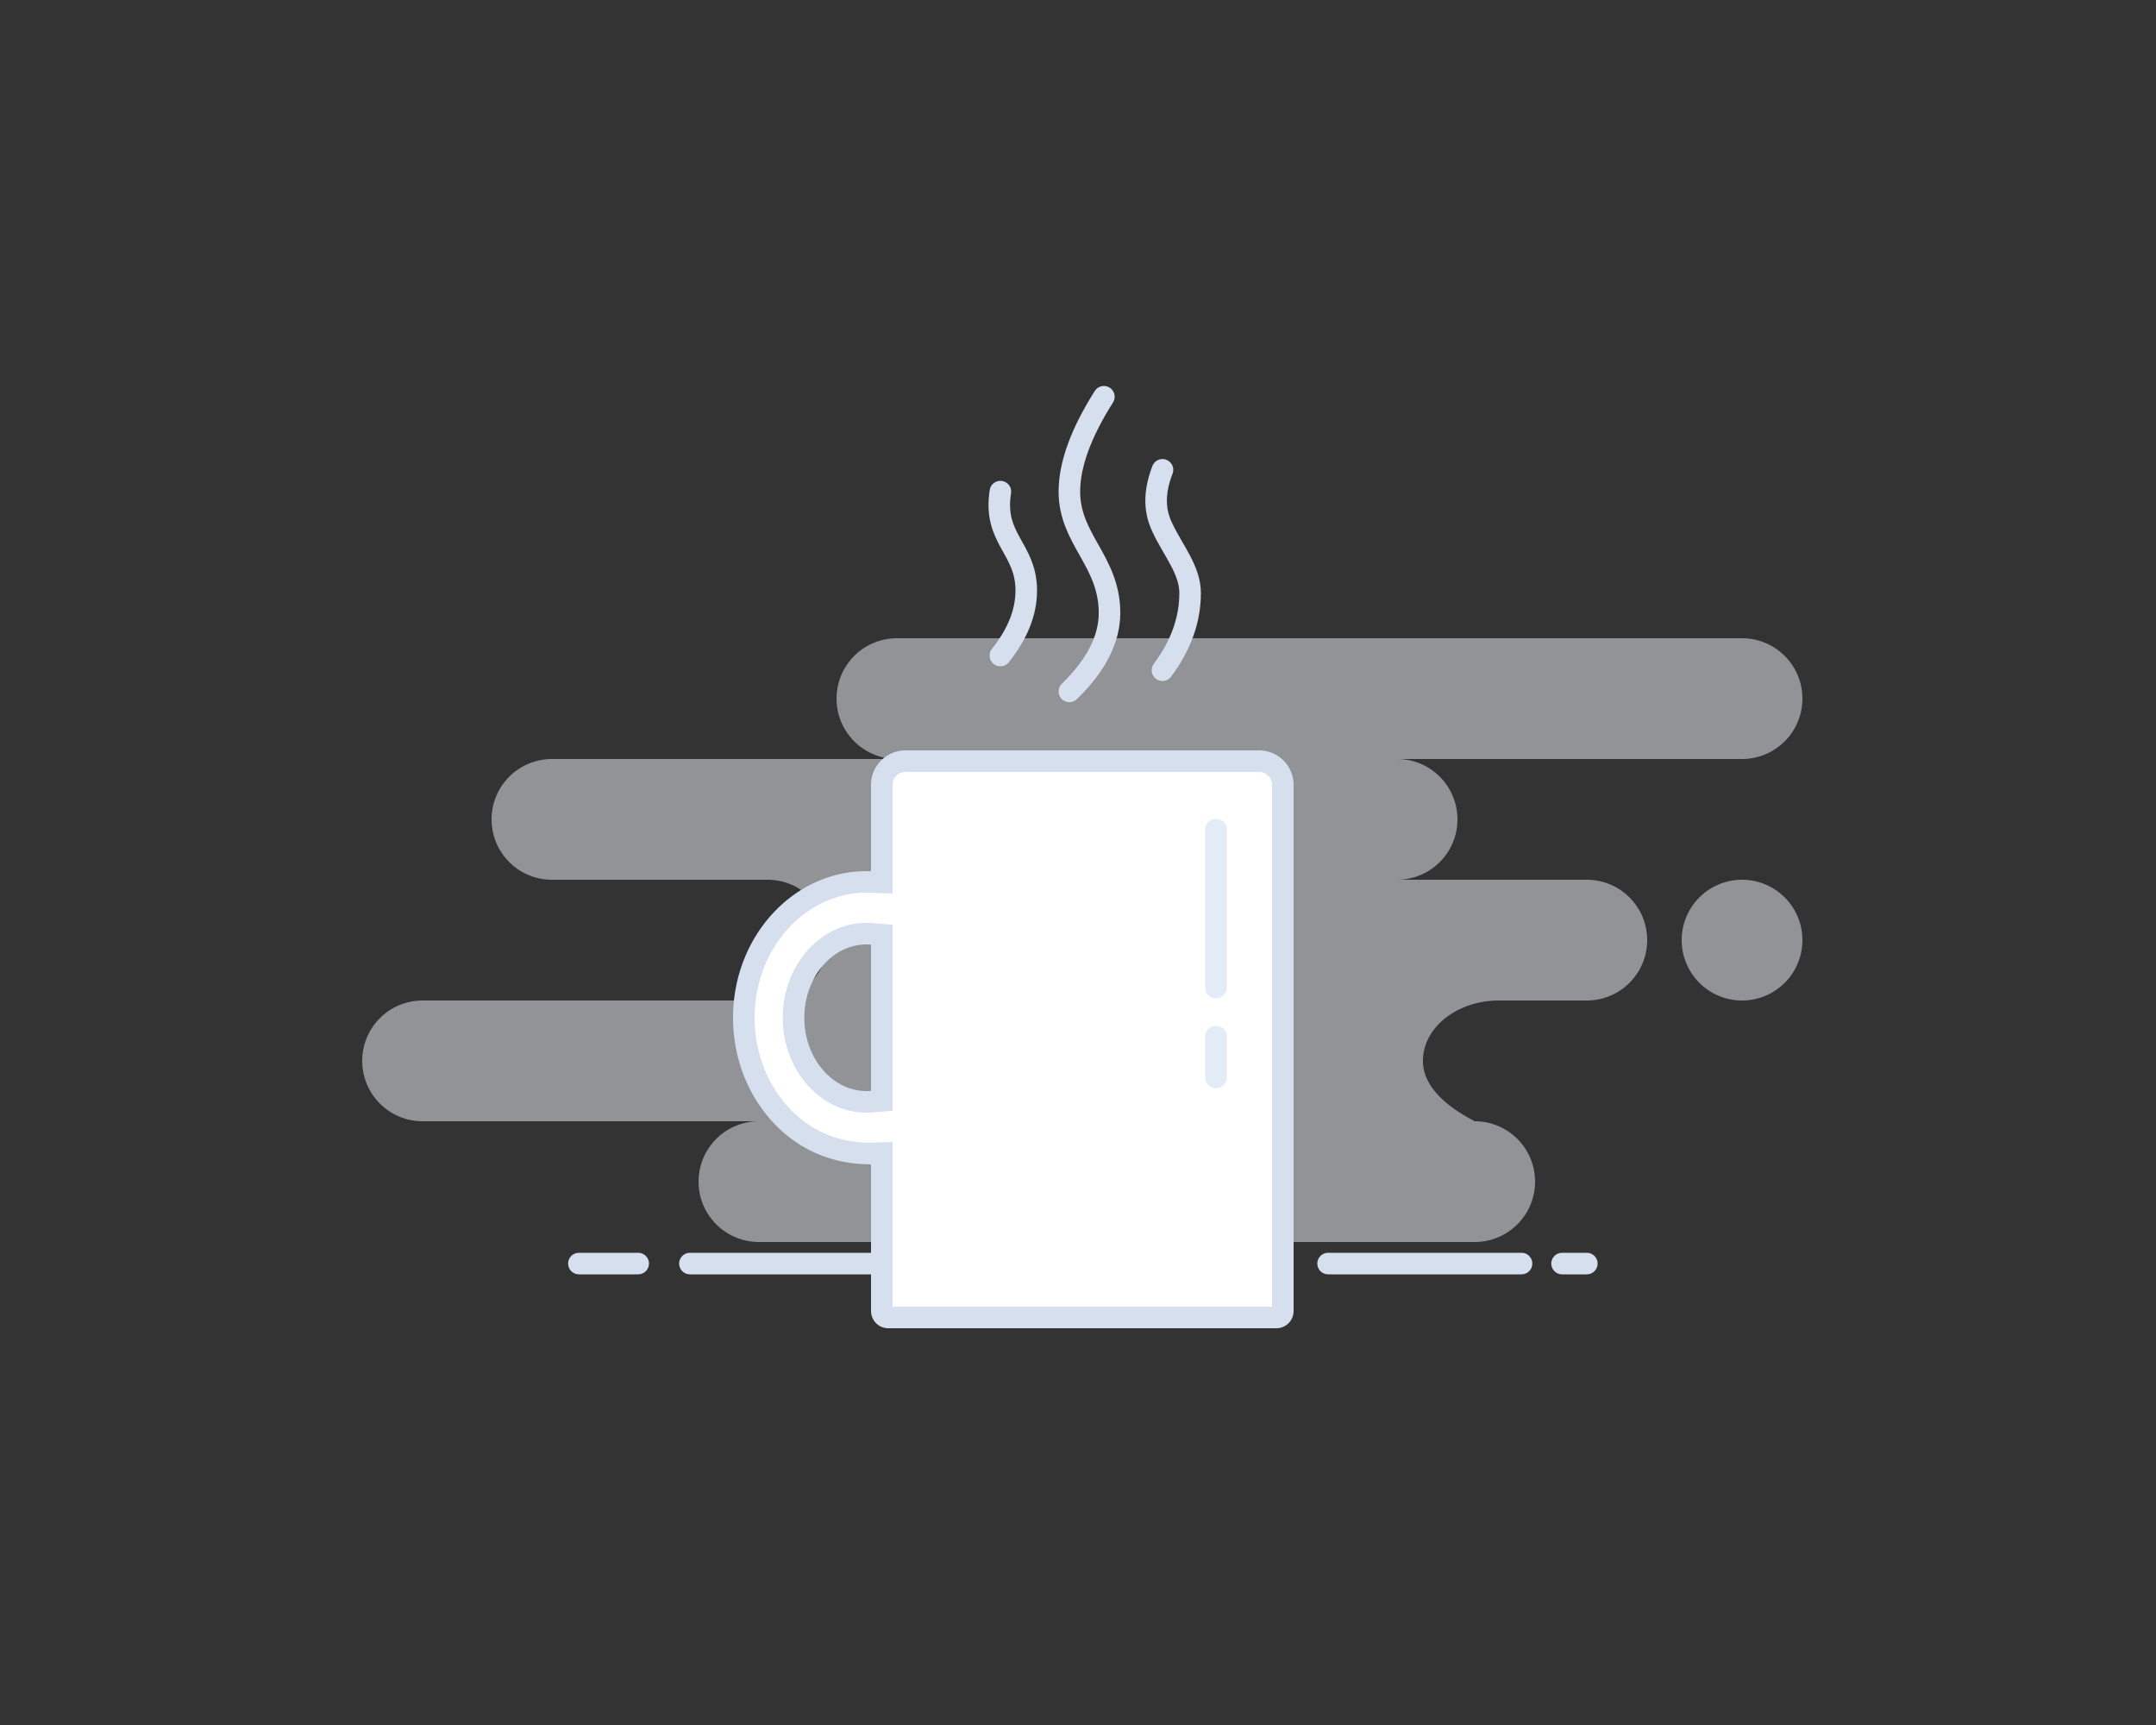 <svg xmlns="http://www.w3.org/2000/svg" viewBox="0 0 250 200">
  <rect x="0" y="0" width="250" height="200" fill="#333333" stroke="none"/>
  <g fill="none" fill-rule="evenodd">
    <path fill="#EFF3FA" d="M202 74a7 7 0 110 14h-40a7 7 0 110 14h22a7 7 0 110 14h-10.174c-4.874 0-8.826 3.134-8.826 7 0 2.577 2 4.91 6 7a7 7 0 110 14H88a7 7 0 110-14H49a7 7 0 110-14h40a7 7 0 100-14H64a7 7 0 110-14h40a7 7 0 110-14h98zm0 28a7 7 0 110 14 7 7 0 010-14z" opacity=".499"/>
    <path fill="#FFF" stroke="#D5DFED" stroke-width="2.5" d="M146 88.25a2.744 2.744 0 012.742 2.545l.008.205v61a.745.745 0 01-.22.53.744.744 0 01-.408.21l-.122.01h-45a.745.745 0 01-.53-.22.744.744 0 01-.21-.408l-.01-.122v-18.303l-1.293.045c-4.38.008-7.925-1.746-10.493-4.563-2.609-2.861-4.214-6.816-4.214-11.179s1.605-8.318 4.214-11.179c2.485-2.726 5.885-4.457 9.658-4.566l.378-.005 1.75.053V91a2.744 2.744 0 012.545-2.742l.205-.008h41zm-45.501 20l-.293.006c-2.247.087-4.285 1.175-5.773 2.923-1.485 1.746-2.416 4.154-2.416 6.821s.93 5.075 2.416 6.82c1.553 1.825 3.705 2.93 6.067 2.93.202 0 .402-.008.6-.024h0l1.15-.092v-19.268l-1.15-.092-.299-.018-.302-.006z"/>
    <path stroke="#E3EBF7" stroke-linecap="round" stroke-linejoin="round" stroke-width="2.5" d="M141 120.182v4.743m0-28.743V114.5"/>
    <path stroke="#D5DFED" stroke-linecap="round" stroke-linejoin="round" stroke-width="2.5" d="M67.128 146.5H74m107.128 0H184m-30 0h22.428M80 146.5h21.454"/>
    <path stroke="#D5DFED" stroke-linecap="round" stroke-width="2.5" d="M128 46c-2.667 4.214-4 7.88-4 11 0 5.556 4.654 8.044 4.654 14.063 0 3.055-1.551 6.088-4.654 9.1M116 57c-.873 5.513 3 6.532 3 11.475 0 2.508-1 5.017-3 7.525m18.795-21.526c-1.32 3.42-.579 5.503 0 6.73 1.238 2.622 3.205 4.886 3.205 7.554 0 3.099-1.068 6.081-3.205 8.947"/>
  </g>
</svg>

